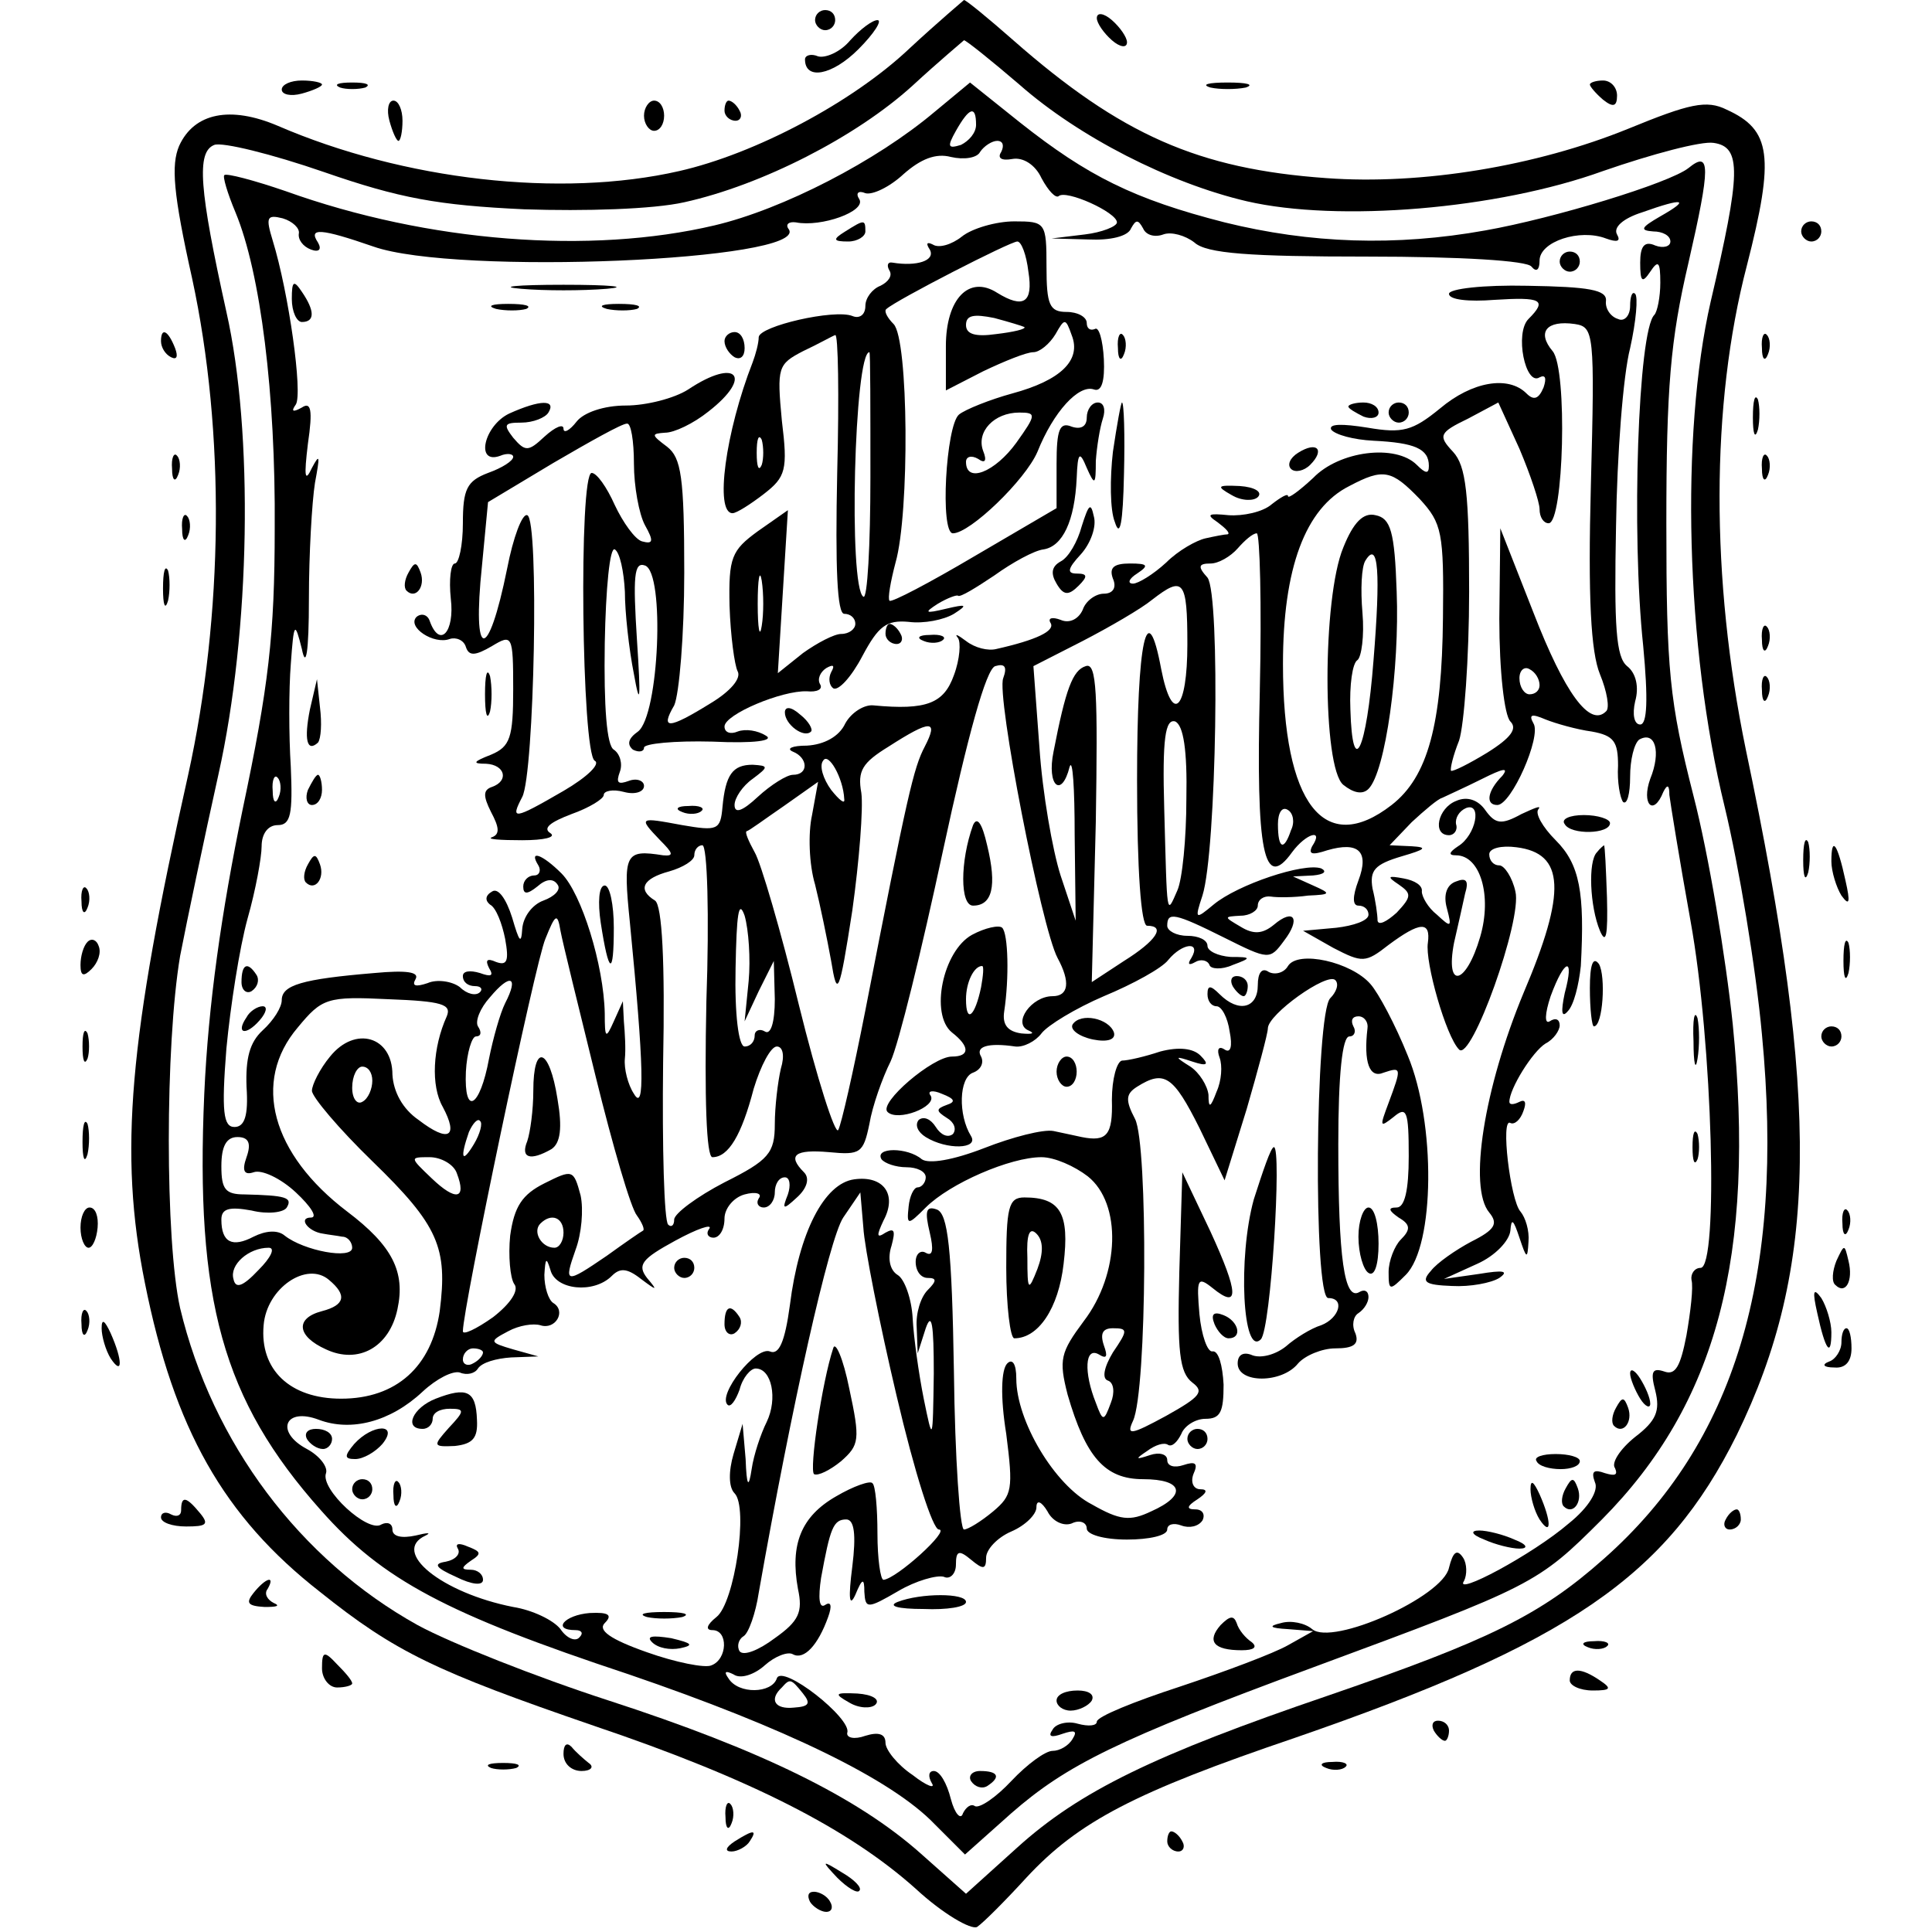 <?xml version="1.0" standalone="no"?>
<!DOCTYPE svg PUBLIC "-//W3C//DTD SVG 20010904//EN"
 "http://www.w3.org/TR/2001/REC-SVG-20010904/DTD/svg10.dtd">
<svg version="1.0" xmlns="http://www.w3.org/2000/svg"
 width="192pt" height="192pt" viewBox="0 0 192 192"
 preserveAspectRatio="xMidYMid meet">
<g transform="translate(0,192) scale(0.1,-0.1)"
fill="#000000" stroke="none">
<path d="M904 1872 c-57 -54 -154 -105 -229 -122 -118 -27 -274 -9 -399 45
-47 20 -83 13 -98 -20 -8 -19 -6 -47 13 -132 33 -153 31 -334 -4 -493 -59
-263 -69 -376 -43 -505 29 -145 78 -232 174 -307 75 -60 115 -79 272 -133 157
-53 254 -103 320 -162 27 -25 55 -41 61 -38 6 4 28 26 49 49 52 56 108 85 267
139 272 94 369 160 439 301 81 166 83 330 9 681 -35 170 -35 343 1 481 28 109
24 135 -20 155 -20 10 -37 6 -98 -19 -91 -37 -205 -56 -300 -49 -127 9 -204
43 -311 137 -25 22 -47 40 -49 40 -1 -1 -26 -22 -54 -48z m109 -36 c59 -52
149 -98 226 -116 91 -21 249 -8 354 30 49 17 98 30 110 28 28 -4 27 -30 -3
-158 -30 -131 -25 -343 14 -502 14 -58 31 -160 37 -226 23 -241 -27 -406 -157
-521 -63 -56 -114 -81 -274 -136 -173 -59 -247 -95 -309 -151 l-51 -46 -45 40
c-63 56 -159 103 -310 152 -71 23 -157 57 -190 75 -117 65 -204 181 -236 315
-15 67 -15 261 0 350 7 36 24 117 38 180 32 143 35 341 8 460 -27 122 -30 159
-12 166 8 3 57 -9 109 -27 75 -26 113 -33 199 -37 60 -2 128 0 159 7 77 17
171 65 227 116 26 24 50 44 51 45 2 0 27 -20 55 -44z"/>
<path d="M929 1809 c-58 -49 -151 -97 -219 -113 -123 -29 -284 -17 -426 34
-32 11 -59 18 -61 16 -2 -1 3 -18 11 -37 25 -60 40 -181 39 -314 0 -106 -6
-157 -32 -280 -21 -102 -34 -193 -38 -282 -9 -205 18 -304 116 -414 61 -69
125 -103 306 -163 155 -53 261 -104 304 -149 l30 -30 46 41 c55 48 105 73 300
145 219 81 223 83 287 147 114 115 153 261 130 492 -7 67 -24 169 -39 227 -24
94 -27 125 -27 271 0 135 4 182 22 259 22 96 22 112 0 94 -19 -15 -134 -50
-202 -62 -89 -16 -174 -13 -259 8 -90 23 -136 46 -203 99 l-50 40 -35 -29z
m41 -13 c0 -8 -7 -16 -15 -20 -13 -4 -14 -2 -5 14 13 23 20 26 20 6z m25 -27
c-4 -6 0 -9 11 -7 11 2 23 -6 29 -19 7 -13 14 -20 17 -18 7 7 58 -16 58 -26 0
-4 -15 -10 -32 -12 l-33 -4 37 -1 c21 -1 39 3 42 11 5 9 7 9 12 0 3 -7 12 -9
20 -6 8 3 22 -1 31 -8 12 -11 55 -14 172 -14 92 0 159 -4 163 -10 5 -6 8 -3 8
6 0 19 40 32 66 22 11 -4 15 -3 11 4 -4 7 6 16 25 22 42 15 48 13 18 -4 -19
-11 -21 -14 -7 -15 9 0 17 -4 17 -10 0 -5 -7 -7 -15 -4 -11 5 -15 -1 -15 -17
0 -19 2 -21 10 -9 8 12 10 10 10 -11 0 -14 -3 -29 -6 -32 -16 -16 -23 -216
-11 -329 5 -53 4 -78 -3 -78 -6 0 -8 10 -5 23 4 14 1 28 -8 35 -11 9 -13 39
-11 139 1 71 7 150 14 177 6 27 8 51 5 54 -3 3 -5 -3 -5 -12 0 -10 -6 -16 -12
-13 -7 2 -13 10 -12 18 1 11 -17 14 -78 15 -44 1 -78 -3 -78 -8 0 -6 20 -8 45
-6 47 3 53 0 34 -19 -14 -14 -3 -67 11 -58 6 3 7 -1 4 -10 -5 -12 -10 -13 -17
-6 -18 18 -54 12 -86 -15 -27 -22 -37 -25 -72 -19 -25 4 -39 4 -36 -2 4 -5 22
-10 42 -11 41 -2 55 -8 55 -25 0 -8 -3 -8 -12 1 -21 21 -77 14 -103 -13 -14
-13 -25 -21 -25 -18 0 3 -7 -1 -16 -8 -9 -8 -29 -12 -43 -11 -20 2 -23 1 -11
-7 8 -6 13 -11 10 -12 -3 0 -13 -2 -22 -4 -9 -2 -27 -12 -39 -24 -13 -12 -28
-21 -33 -21 -6 0 -4 5 4 10 12 8 11 10 -7 10 -16 0 -21 -4 -17 -15 4 -9 0 -15
-9 -15 -8 0 -18 -7 -21 -16 -4 -9 -13 -14 -22 -10 -8 3 -13 2 -10 -3 5 -8 -14
-17 -54 -26 -8 -2 -21 1 -30 8 -8 6 -12 8 -8 3 3 -4 2 -21 -4 -37 -10 -28 -27
-35 -80 -30 -9 1 -22 -7 -28 -18 -6 -13 -21 -21 -38 -22 -15 0 -21 -3 -14 -6
15 -6 16 -23 0 -23 -6 0 -22 -10 -35 -22 -15 -14 -23 -17 -23 -8 0 7 8 19 18
26 16 12 16 13 0 14 -20 0 -27 -10 -30 -42 -2 -23 -5 -24 -40 -18 -43 8 -44 8
-22 -15 13 -13 14 -16 3 -15 -38 6 -40 2 -33 -67 14 -143 15 -189 4 -170 -6 9
-10 25 -9 35 1 9 0 26 -1 37 l-1 20 -9 -20 c-8 -18 -9 -17 -9 8 -1 48 -23 119
-43 139 -19 19 -33 24 -23 8 3 -5 1 -10 -4 -10 -6 0 -11 -5 -11 -11 0 -8 4 -8
14 0 9 8 16 8 20 2 4 -5 -3 -12 -14 -16 -11 -4 -20 -16 -21 -28 -1 -16 -3 -13
-10 11 -6 19 -14 30 -20 26 -7 -4 -7 -9 -2 -13 6 -3 12 -19 15 -34 4 -22 2
-27 -9 -23 -9 4 -11 2 -7 -6 5 -8 2 -9 -9 -5 -10 3 -17 2 -17 -3 0 -6 5 -10
12 -10 6 0 8 -3 5 -6 -4 -4 -13 -2 -20 5 -8 6 -23 8 -32 4 -12 -4 -16 -3 -12
4 4 7 -9 9 -41 6 -72 -6 -92 -12 -92 -27 0 -7 -8 -20 -19 -30 -13 -12 -17 -28
-16 -56 2 -29 -2 -40 -12 -40 -11 0 -13 15 -8 78 4 42 13 100 21 129 8 28 14
61 14 72 0 12 6 21 16 21 13 0 15 11 13 58 -2 31 -2 77 0 102 3 42 4 43 11 15
4 -20 7 -4 7 50 0 44 3 96 6 115 5 27 5 30 -3 15 -7 -15 -8 -9 -4 24 5 34 3
42 -6 36 -9 -5 -11 -4 -6 3 7 11 -7 111 -23 163 -7 23 -6 26 10 22 10 -3 17
-10 16 -15 -1 -6 4 -13 12 -16 8 -3 11 0 7 7 -10 15 3 14 55 -4 82 -29 432
-14 413 17 -4 5 0 8 7 7 25 -5 70 11 63 23 -4 6 -1 9 6 6 7 -2 24 6 38 19 17
15 32 21 47 17 13 -3 26 -1 29 5 4 6 12 11 17 11 6 0 7 -5 4 -11z m586 -331
c-3 -112 0 -166 9 -188 7 -17 10 -34 6 -37 -16 -16 -41 18 -72 98 l-33 84 -1
-90 c0 -52 5 -96 11 -102 7 -7 1 -16 -23 -31 -18 -11 -34 -19 -36 -18 -1 2 2
15 8 30 5 15 10 82 10 148 0 97 -3 125 -16 139 -15 16 -14 19 15 33 l30 16 21
-46 c11 -26 20 -53 20 -60 0 -8 4 -14 9 -14 15 0 19 153 4 171 -16 19 -6 31
22 27 19 -3 20 -8 16 -160z m-170 -14 c22 -24 24 -33 23 -118 -1 -106 -15
-158 -51 -186 -67 -52 -108 1 -108 140 0 95 22 155 66 177 34 18 42 16 70 -13z
m-159 -190 c-4 -162 4 -200 32 -161 14 19 32 24 20 6 -4 -8 0 -9 15 -4 31 9
42 -1 31 -30 -6 -16 -6 -25 0 -25 6 0 10 -4 10 -9 0 -6 -15 -11 -32 -13 l-33
-3 30 -17 c29 -15 32 -15 55 3 31 23 42 24 39 2 -3 -19 18 -93 31 -106 12 -13
63 129 56 157 -3 14 -11 26 -16 26 -6 0 -10 5 -10 11 0 6 12 9 27 7 48 -6 50
-44 7 -145 -39 -94 -55 -193 -34 -218 9 -11 6 -17 -18 -29 -15 -8 -34 -21 -40
-29 -10 -11 -6 -14 21 -15 18 -1 39 3 47 8 10 7 4 8 -20 4 l-35 -5 33 15 c18
8 32 23 33 33 1 13 3 11 9 -7 7 -21 8 -22 9 -4 1 11 -3 24 -8 30 -10 11 -20
94 -10 88 4 -2 10 3 13 12 3 8 2 12 -4 9 -6 -3 -10 -3 -10 0 0 13 23 50 36 58
8 4 14 13 14 18 0 6 -4 8 -10 4 -5 -3 -5 7 1 25 14 38 24 40 14 3 -4 -19 -3
-25 3 -18 6 6 11 26 13 45 4 73 -1 101 -25 125 -13 13 -21 27 -17 31 3 4 -4 1
-17 -5 -20 -11 -26 -10 -36 4 -7 10 -18 14 -29 9 -18 -7 -24 -34 -7 -34 5 0 9
5 7 11 -1 6 3 13 10 16 16 6 10 -27 -8 -38 -9 -6 -10 -9 -2 -9 24 0 36 -40 24
-81 -14 -48 -35 -53 -26 -6 4 17 9 40 11 49 4 13 1 16 -9 12 -9 -3 -13 -13 -9
-27 5 -19 4 -19 -10 -6 -9 7 -15 18 -15 23 1 6 -7 11 -18 13 -16 3 -17 2 -5
-6 13 -9 13 -12 -2 -28 -10 -9 -18 -13 -19 -8 0 6 -2 20 -5 32 -3 18 2 24 29
32 24 7 26 9 10 10 l-22 1 22 23 c13 12 26 23 30 24 4 2 22 10 40 19 20 10 27
12 20 3 -15 -15 -17 -29 -5 -29 14 0 44 68 36 81 -5 9 -2 10 12 4 10 -4 31
-10 46 -12 22 -4 26 -10 26 -34 -1 -16 2 -32 5 -36 4 -3 7 8 7 25 0 17 4 33 9
37 16 9 22 -12 11 -39 -9 -25 3 -38 13 -13 4 8 6 7 6 -3 1 -8 10 -64 21 -125
22 -121 28 -345 10 -345 -6 0 -10 -6 -9 -12 2 -7 -1 -32 -5 -55 -6 -31 -11
-40 -22 -36 -12 4 -14 0 -9 -19 5 -20 1 -30 -20 -46 -15 -12 -24 -26 -20 -31
3 -7 0 -8 -10 -5 -11 4 -14 2 -10 -9 4 -8 -6 -25 -26 -41 -36 -31 -115 -73
-104 -57 3 6 3 17 -1 23 -6 9 -10 6 -14 -10 -6 -29 -116 -78 -136 -61 -7 6
-21 9 -31 6 -13 -3 -11 -5 7 -6 l25 -2 -25 -14 c-14 -8 -62 -26 -107 -41 -46
-15 -83 -30 -83 -35 0 -4 -8 -5 -19 -2 -10 3 -22 0 -25 -6 -5 -7 -1 -8 10 -4
12 4 15 3 10 -5 -4 -7 -13 -12 -20 -12 -7 0 -25 -13 -41 -30 -15 -16 -31 -27
-36 -25 -4 3 -9 -1 -12 -7 -2 -7 -8 -1 -12 14 -4 16 -11 28 -17 28 -5 0 -6 -5
-2 -12 4 -6 -5 -3 -19 8 -15 10 -27 25 -27 32 0 9 -7 11 -20 7 -11 -4 -19 -2
-18 3 5 14 -65 69 -70 54 -5 -15 -38 -16 -48 0 -5 7 -3 8 5 4 7 -5 21 0 31 9
10 9 23 14 28 11 11 -6 25 9 35 37 4 11 3 16 -3 12 -6 -4 -7 7 -4 27 9 49 12
58 25 58 8 0 10 -15 6 -47 -4 -31 -3 -41 3 -28 7 17 9 17 9 3 1 -17 3 -17 34
1 17 10 38 16 45 14 6 -3 12 3 12 12 0 14 3 15 15 5 12 -10 15 -10 15 2 0 8
11 20 25 26 14 6 25 17 25 24 0 8 5 6 11 -4 5 -10 16 -15 24 -12 8 4 15 1 15
-5 0 -6 17 -11 40 -11 22 0 40 4 40 10 0 5 6 7 14 4 8 -3 17 -1 21 5 3 6 0 11
-7 11 -9 0 -9 3 2 10 9 6 11 10 3 10 -7 0 -10 7 -7 15 5 11 2 13 -10 9 -9 -3
-16 -1 -16 5 0 6 -8 8 -17 5 -15 -5 -15 -4 -3 4 8 6 17 9 21 6 4 -2 9 3 13 11
3 8 14 15 24 15 15 0 18 7 18 34 -1 19 -5 34 -11 33 -5 -1 -11 16 -13 37 -3
35 -2 38 13 26 27 -22 26 -5 -2 56 l-28 59 -3 -99 c-2 -79 0 -100 13 -110 12
-9 8 -14 -26 -33 -35 -19 -40 -20 -33 -5 14 30 15 275 2 300 -10 19 -9 25 2
32 27 17 36 11 62 -41 l25 -52 22 71 c11 38 21 75 21 80 0 14 59 56 67 48 4
-4 1 -12 -5 -18 -15 -15 -17 -298 -2 -298 17 0 11 -20 -7 -27 -10 -3 -26 -13
-35 -21 -10 -8 -24 -12 -33 -9 -9 4 -15 1 -15 -8 0 -20 44 -20 60 0 7 8 24 15
37 15 18 0 24 4 20 15 -4 8 -2 17 3 20 6 4 10 11 10 16 0 6 -4 8 -9 5 -15 -9
-21 33 -21 147 0 69 4 107 11 107 5 0 7 5 4 10 -3 6 -1 10 5 10 6 0 10 -6 9
-12 -4 -34 2 -50 16 -44 18 6 18 5 5 -30 -9 -24 -9 -25 5 -14 13 11 15 6 15
-39 0 -34 -4 -51 -12 -51 -9 0 -8 -3 2 -10 12 -7 12 -12 2 -22 -6 -6 -12 -21
-12 -32 0 -19 1 -19 17 -3 29 29 30 151 2 218 -12 30 -29 62 -37 71 -19 22
-72 34 -82 18 -4 -7 -13 -9 -19 -6 -7 5 -11 -1 -11 -13 0 -23 -19 -28 -38 -9
-9 9 -12 9 -12 0 0 -7 4 -12 9 -12 5 0 11 -11 13 -25 3 -15 1 -22 -5 -18 -6 4
-8 0 -5 -8 3 -8 2 -23 -3 -34 -6 -16 -8 -17 -8 -3 -1 9 -9 22 -18 28 -16 10
-16 11 2 5 15 -5 17 -3 8 6 -7 7 -21 9 -40 4 -15 -5 -32 -9 -38 -9 -5 -1 -10
-18 -10 -39 1 -35 -5 -42 -30 -37 -5 1 -18 4 -28 6 -10 2 -41 -6 -69 -17 -31
-12 -55 -16 -62 -11 -14 12 -47 12 -40 0 3 -4 14 -8 25 -8 10 0 19 -4 19 -10
0 -5 -4 -10 -8 -10 -4 0 -8 -9 -9 -19 -2 -19 -1 -19 17 -1 24 24 84 50 115 50
13 0 33 -9 46 -19 34 -27 32 -97 -4 -144 -23 -31 -25 -38 -16 -73 18 -62 37
-84 75 -84 40 0 44 -16 8 -32 -21 -10 -31 -9 -59 7 -37 19 -75 83 -75 125 0
15 -4 20 -9 15 -6 -6 -7 -33 -1 -70 7 -55 6 -61 -13 -77 -12 -10 -25 -18 -29
-18 -4 0 -9 71 -10 157 -2 123 -6 157 -17 161 -11 4 -12 -2 -7 -23 4 -17 3
-24 -4 -20 -5 3 -10 -1 -10 -9 0 -9 5 -16 12 -16 9 0 9 -3 0 -12 -7 -7 -12
-23 -11 -37 l1 -26 8 25 c6 17 8 4 8 -45 -1 -69 -1 -69 -10 -25 -5 25 -10 61
-11 80 -1 19 -8 39 -15 43 -8 5 -10 17 -6 29 4 15 3 18 -6 13 -9 -6 -9 -3 -2
12 14 26 0 45 -29 41 -30 -4 -55 -53 -64 -125 -5 -37 -11 -50 -20 -46 -14 5
-52 -43 -42 -53 3 -3 8 4 12 15 3 12 11 21 16 21 16 0 22 -30 11 -53 -6 -12
-13 -33 -15 -47 -3 -20 -5 -17 -6 10 l-3 35 -9 -30 c-5 -17 -5 -33 1 -39 14
-14 0 -109 -18 -123 -10 -8 -11 -13 -4 -13 16 0 15 -29 -1 -35 -6 -3 -36 3
-64 13 -37 13 -49 22 -42 29 8 8 4 11 -15 10 -25 -2 -38 -17 -14 -17 6 0 8 -3
4 -7 -4 -5 -13 -1 -19 8 -7 9 -28 19 -47 22 -71 14 -122 55 -87 71 6 3 2 3
-10 0 -14 -3 -23 -1 -23 6 0 6 -5 8 -11 5 -13 -9 -61 35 -55 51 2 6 -6 17 -19
24 -32 17 -22 42 12 29 32 -12 71 -2 103 28 14 13 30 21 37 19 7 -3 15 -1 18
4 4 6 18 10 33 11 l27 1 -25 7 c-24 7 -24 8 -5 18 11 6 25 8 32 6 15 -5 26 14
13 22 -5 3 -9 16 -9 28 1 17 2 18 6 5 5 -20 43 -24 61 -6 8 8 15 8 29 -3 16
-12 17 -12 6 1 -10 13 -5 19 28 37 22 12 37 17 34 12 -4 -5 -1 -9 4 -9 6 0 11
8 11 19 0 10 9 21 20 24 11 3 18 1 14 -4 -3 -5 0 -9 5 -9 6 0 11 7 11 15 0 8
4 15 10 15 5 0 6 -8 3 -17 -6 -15 -5 -16 9 -3 10 9 13 19 7 25 -17 17 -9 23
25 20 31 -3 34 -1 40 28 3 18 13 46 21 62 8 17 31 111 52 209 25 116 43 181
52 184 10 3 12 -1 8 -12 -7 -17 38 -248 54 -278 13 -24 11 -38 -5 -38 -21 0
-40 -27 -24 -34 7 -3 4 -4 -7 -3 -14 2 -19 9 -17 22 5 33 4 77 -2 83 -3 3 -17
0 -30 -7 -29 -16 -42 -79 -20 -97 18 -14 18 -24 0 -24 -19 0 -73 -46 -64 -55
10 -10 49 5 43 16 -4 5 2 6 11 2 13 -5 14 -8 5 -11 -11 -4 -11 -6 0 -13 7 -4
10 -11 6 -16 -5 -4 -12 -1 -17 7 -5 8 -12 11 -17 7 -4 -5 -1 -12 7 -17 21 -13
53 -12 45 1 -13 21 -12 58 2 63 8 3 11 10 8 16 -6 10 7 14 34 10 8 -1 20 5 26
13 6 8 34 25 62 37 29 12 58 28 64 36 14 17 33 19 23 2 -4 -6 -3 -8 4 -4 5 3
12 2 14 -3 1 -4 12 -5 23 0 19 7 19 8 -2 8 -13 1 -23 6 -23 11 0 6 -9 10 -20
10 -11 0 -20 5 -20 10 0 14 7 13 57 -12 44 -22 45 -22 59 -3 17 22 10 33 -10
16 -11 -9 -20 -10 -33 -2 -17 10 -17 10 0 11 9 0 17 5 17 10 0 6 6 10 13 9 6
-1 23 -1 37 1 23 1 23 2 5 10 l-20 9 20 1 c11 1 14 4 8 7 -17 6 -83 -16 -107
-36 -18 -15 -19 -15 -11 9 14 44 18 299 5 316 -10 11 -9 14 3 14 8 0 20 7 27
15 7 8 15 15 19 15 3 0 5 -70 3 -156z m-72 46 c0 -66 -15 -81 -26 -25 -14 75
-24 29 -24 -110 0 -90 4 -145 10 -145 19 0 9 -15 -23 -35 l-32 -21 4 159 c2
128 1 159 -10 155 -13 -4 -20 -23 -32 -85 -7 -34 8 -47 16 -15 3 9 5 -21 5
-68 l1 -85 -15 45 c-8 25 -18 82 -21 127 l-6 81 49 25 c27 14 58 32 69 41 31
24 35 20 35 -44z m350 -41 c0 -5 -4 -9 -10 -9 -5 0 -10 7 -10 16 0 8 5 12 10
9 6 -3 10 -10 10 -16z m-351 -113 c0 -39 -4 -80 -9 -91 -11 -25 -10 -28 -13
81 -2 70 1 90 11 87 8 -4 12 -28 11 -77z m-260 52 c-11 -21 -17 -46 -59 -262
-12 -61 -24 -114 -27 -119 -3 -5 -21 51 -39 124 -18 74 -38 142 -44 152 -6 11
-10 20 -8 21 2 0 18 12 37 25 l34 24 -6 -33 c-4 -18 -3 -49 3 -69 5 -20 12
-54 16 -76 6 -37 8 -34 21 50 7 50 11 102 9 117 -4 22 1 30 27 46 42 27 50 27
36 0z m-80 -52 c1 -6 -5 -1 -13 9 -8 11 -12 24 -8 29 5 9 20 -17 21 -38z
m-562 2 c-3 -8 -6 -5 -6 6 -1 11 2 17 5 13 3 -3 4 -12 1 -19z m1006 -33 c-7
-21 -13 -19 -13 6 0 11 4 18 10 14 5 -3 7 -12 3 -20z m-581 -170 c-2 -97 0
-155 6 -155 16 0 29 22 41 68 7 23 17 42 23 42 6 0 8 -9 4 -22 -3 -13 -6 -38
-6 -55 0 -29 -6 -36 -50 -58 -27 -14 -50 -31 -50 -37 0 -6 -3 -8 -6 -5 -4 4
-6 76 -5 161 2 100 -1 156 -8 161 -18 11 -12 22 14 29 14 4 25 11 25 16 0 6 4
10 8 10 5 0 7 -70 4 -155z m42 20 l-4 -40 14 30 15 30 1 -38 c0 -23 -4 -36
-10 -32 -5 3 -10 1 -10 -4 0 -6 -4 -11 -10 -11 -6 0 -10 32 -9 78 1 53 3 69 9
52 4 -14 6 -43 4 -65z m-152 -95 c17 -69 35 -131 41 -138 5 -7 8 -14 6 -15 -2
-1 -18 -12 -36 -25 -41 -28 -43 -28 -31 6 6 16 8 40 5 54 -7 26 -8 26 -36 12
-22 -11 -30 -23 -34 -52 -2 -20 0 -42 4 -48 5 -6 -3 -19 -21 -33 -17 -12 -30
-18 -30 -14 0 23 72 367 82 390 10 25 12 26 15 8 2 -11 18 -76 35 -145z m383
89 c-6 -29 -15 -37 -15 -12 0 17 8 33 16 33 2 0 1 -10 -1 -21z m-473 -16 c-5
-10 -12 -35 -16 -55 -9 -49 -25 -58 -23 -13 1 19 6 35 10 35 5 0 6 4 2 10 -3
5 2 18 12 29 20 24 29 21 15 -6z m-58 -13 c-14 -31 -16 -69 -4 -90 16 -30 6
-36 -24 -13 -16 11 -25 28 -26 45 0 38 -37 49 -62 18 -10 -12 -18 -28 -18 -34
0 -6 27 -38 60 -70 66 -64 75 -86 67 -149 -8 -55 -43 -87 -98 -87 -51 0 -81
29 -77 73 3 37 43 64 65 45 18 -15 16 -25 -7 -31 -27 -7 -25 -25 4 -38 32 -15
63 2 71 40 8 37 -5 63 -50 97 -75 57 -95 129 -49 183 24 29 29 31 90 28 53 -2
63 -5 58 -17z m-74 -64 c0 -8 -4 -18 -10 -21 -5 -3 -10 3 -10 14 0 12 5 21 10
21 6 0 10 -6 10 -14z m101 -63 c-12 -20 -14 -14 -5 12 4 9 9 14 11 11 3 -2 0
-13 -6 -23z m-226 -13 c-5 -14 -2 -18 7 -15 8 3 27 -6 42 -20 15 -14 22 -25
15 -25 -13 0 -3 -14 12 -16 5 -1 14 -2 19 -3 6 0 10 -6 10 -11 0 -12 -48 -3
-67 12 -7 6 -19 5 -31 -1 -21 -11 -32 -6 -32 17 0 11 8 13 30 9 16 -4 32 -2
35 3 6 10 -1 12 -42 13 -19 0 -23 5 -23 28 0 20 5 29 16 29 11 0 14 -6 9 -20z
m209 -16 c10 -26 -1 -28 -25 -5 -22 21 -22 21 -2 21 11 0 24 -7 27 -16z m437
-221 c18 -77 36 -133 42 -133 12 0 -42 -49 -55 -50 -3 0 -6 21 -6 46 0 25 -2
48 -5 50 -2 3 -19 -3 -36 -13 -35 -20 -46 -48 -38 -92 5 -23 1 -32 -23 -49
-16 -12 -31 -18 -35 -13 -3 5 -1 12 4 15 5 3 12 23 15 43 33 187 70 352 84
373 l17 25 3 -35 c1 -19 16 -95 33 -167z m-331 162 c0 -8 -4 -15 -9 -15 -13 0
-22 16 -14 24 11 11 23 6 23 -9z m-303 -37 c-16 -17 -23 -19 -25 -9 -4 14 15
31 35 31 7 0 2 -10 -10 -22z m849 -82 c-9 -15 -11 -26 -5 -28 6 -2 7 -12 3
-22 -7 -19 -8 -19 -15 0 -12 30 -11 56 3 48 8 -5 9 -2 5 9 -4 12 -1 17 9 17
15 0 15 -2 0 -24z m-626 0 c0 -3 -4 -8 -10 -11 -5 -3 -10 -1 -10 4 0 6 5 11
10 11 6 0 10 -2 10 -4z m318 -339 c8 -10 6 -13 -9 -14 -19 -2 -25 8 -12 20 8
9 9 9 21 -6z"/>
<path d="M840 1690 c-13 -8 -12 -10 3 -10 9 0 17 5 17 10 0 12 -1 12 -20 0z"/>
<path d="M956 1685 c-10 -8 -23 -12 -29 -8 -6 3 -7 1 -3 -5 6 -11 -13 -17 -37
-13 -5 1 -6 -3 -3 -8 3 -5 -1 -11 -9 -15 -8 -3 -15 -12 -15 -20 0 -9 -6 -13
-13 -10 -18 7 -92 -10 -93 -21 0 -6 -3 -17 -6 -25 -27 -69 -38 -150 -20 -150
4 0 18 9 31 19 22 17 24 24 18 73 -5 53 -4 56 21 69 15 7 29 15 32 16 3 2 4
-60 2 -137 -2 -95 0 -140 7 -140 6 0 11 -4 11 -10 0 -5 -6 -10 -14 -10 -7 0
-24 -9 -38 -19 l-25 -20 5 81 5 81 -30 -21 c-26 -19 -29 -26 -28 -74 1 -30 5
-59 8 -65 4 -7 -7 -20 -27 -32 -42 -26 -50 -26 -36 -2 5 11 10 70 10 132 0 95
-3 114 -17 125 -16 12 -16 13 -2 14 9 0 28 9 43 21 45 35 28 54 -20 22 -14 -9
-42 -16 -62 -16 -22 0 -42 -7 -49 -16 -7 -9 -13 -12 -13 -7 0 5 -8 2 -19 -8
-16 -15 -19 -15 -31 -1 -10 13 -9 15 8 15 12 0 24 5 27 10 8 13 -8 13 -39 -1
-25 -12 -34 -51 -9 -42 7 3 13 2 13 -1 0 -4 -11 -11 -25 -16 -21 -8 -25 -16
-25 -50 0 -22 -4 -40 -8 -40 -4 0 -6 -16 -4 -35 4 -33 -11 -50 -21 -22 -2 6
-8 8 -13 4 -10 -10 17 -28 33 -22 6 2 14 -1 16 -8 3 -9 9 -9 26 1 20 12 21 11
21 -43 0 -48 -3 -57 -22 -65 -18 -7 -19 -9 -5 -9 19 -1 23 -17 6 -23 -9 -3 -9
-9 -1 -25 8 -15 9 -22 1 -25 -6 -2 8 -3 30 -3 22 0 34 3 28 7 -8 5 0 11 21 19
17 6 32 15 32 19 0 4 9 6 20 3 11 -3 20 0 20 6 0 5 -7 8 -15 5 -11 -4 -13 -2
-9 9 3 8 0 18 -6 22 -7 4 -10 42 -9 106 1 54 5 96 10 93 5 -3 9 -22 10 -42 0
-20 4 -57 9 -82 6 -34 7 -26 3 34 -4 63 -3 78 8 74 20 -7 14 -149 -7 -165 -10
-7 -11 -13 -5 -18 6 -3 11 -2 11 2 0 4 30 7 68 6 42 -2 62 1 53 6 -8 5 -20 7
-28 4 -7 -3 -13 -1 -13 5 0 12 57 36 82 35 10 -1 16 2 13 7 -3 5 0 12 6 16 7
4 9 3 5 -4 -3 -6 -2 -13 2 -16 5 -3 18 11 29 32 16 30 24 36 46 34 15 -2 35 2
45 8 14 9 13 10 -8 5 -21 -5 -22 -4 -8 5 10 6 19 9 20 8 2 -2 18 8 36 20 18
13 40 25 49 26 19 3 31 28 33 71 1 26 3 27 10 10 8 -18 9 -17 9 7 1 14 4 33 7
42 3 9 1 16 -5 16 -6 0 -11 -7 -11 -15 0 -9 -6 -12 -15 -9 -12 5 -15 -3 -15
-37 l0 -44 -82 -48 c-44 -26 -82 -46 -84 -44 -2 2 1 19 6 38 14 49 13 222 -2
237 -6 6 -10 13 -7 15 10 9 123 67 130 67 4 0 9 -13 11 -30 5 -31 -5 -37 -31
-21 -28 18 -51 -6 -51 -53 l0 -44 37 19 c21 10 43 19 50 19 6 0 16 8 22 18 9
16 10 16 16 -1 10 -25 -11 -45 -59 -58 -22 -6 -47 -16 -53 -21 -13 -11 -19
-118 -6 -118 17 0 72 53 84 81 16 40 41 67 56 62 8 -3 11 9 10 30 -1 19 -5 33
-9 30 -5 -2 -8 1 -8 6 0 6 -9 11 -20 11 -17 0 -20 7 -20 45 0 44 -1 45 -32 45
-18 0 -42 -7 -52 -15z m62 -90 c2 -2 -11 -5 -28 -7 -21 -3 -30 0 -30 9 0 10 8
11 28 7 15 -4 28 -8 30 -9z m-153 -149 c0 -68 -3 -122 -7 -119 -15 9 -9 243 6
243 1 0 1 -56 1 -124z m145 34 c-21 -29 -50 -41 -50 -19 0 5 5 7 12 3 7 -5 9
-2 5 8 -7 19 11 38 36 38 17 0 17 -2 -3 -30z m-380 -21 c0 -22 5 -50 11 -61 9
-16 8 -19 -3 -16 -7 2 -19 19 -27 36 -8 18 -18 32 -23 32 -13 0 -10 -278 3
-286 6 -3 -7 -16 -31 -30 -50 -29 -53 -29 -41 -6 12 23 17 276 5 280 -5 2 -14
-22 -20 -53 -19 -94 -35 -92 -25 3 l6 63 65 39 c36 21 68 39 73 39 4 1 7 -17
7 -40z m127 -1 c-3 -7 -5 -2 -5 12 0 14 2 19 5 13 2 -7 2 -19 0 -25z m0 -160
c-2 -13 -4 -3 -4 22 0 25 2 35 4 23 2 -13 2 -33 0 -45z"/>
<path d="M1550 1660 c0 -5 5 -10 10 -10 6 0 10 5 10 10 0 6 -4 10 -10 10 -5 0
-10 -4 -10 -10z"/>
<path d="M290 1623 c0 -13 5 -23 10 -23 13 0 13 11 0 30 -8 12 -10 11 -10 -7z"/>
<path d="M518 1633 c23 -2 61 -2 85 0 23 2 4 4 -43 4 -47 0 -66 -2 -42 -4z"/>
<path d="M493 1613 c9 -2 23 -2 30 0 6 3 -1 5 -18 5 -16 0 -22 -2 -12 -5z"/>
<path d="M603 1613 c9 -2 23 -2 30 0 6 3 -1 5 -18 5 -16 0 -22 -2 -12 -5z"/>
<path d="M720 1581 c0 -6 5 -13 10 -16 6 -3 10 1 10 9 0 9 -4 16 -10 16 -5 0
-10 -4 -10 -9z"/>
<path d="M1111 1574 c0 -11 3 -14 6 -6 3 7 2 16 -1 19 -3 4 -6 -2 -5 -13z"/>
<path d="M1106 1471 c-3 -26 -3 -58 2 -70 5 -16 8 -1 9 48 1 39 0 71 -2 71 -1
0 -5 -22 -9 -49z"/>
<path d="M1340 1516 c0 -2 7 -6 15 -10 8 -3 15 -1 15 4 0 6 -7 10 -15 10 -8 0
-15 -2 -15 -4z"/>
<path d="M1380 1510 c0 -5 5 -10 10 -10 6 0 10 5 10 10 0 6 -4 10 -10 10 -5 0
-10 -4 -10 -10z"/>
<path d="M1290 1470 c-8 -5 -11 -12 -7 -16 4 -4 13 -2 19 4 15 15 7 24 -12 12z"/>
<path d="M1224 1428 c10 -6 22 -6 26 -2 5 5 -3 10 -18 11 -22 1 -24 0 -8 -9z"/>
<path d="M1075 1397 c-4 -15 -13 -31 -21 -35 -9 -5 -10 -12 -4 -22 7 -12 12
-12 22 -2 9 9 9 12 -2 12 -10 0 -9 5 4 19 10 11 16 28 13 38 -3 14 -5 12 -12
-10z"/>
<path d="M406 1351 c-4 -7 -5 -15 -2 -18 9 -9 19 4 14 18 -4 11 -6 11 -12 0z"/>
<path d="M880 1290 c0 -5 5 -10 11 -10 5 0 7 5 4 10 -3 6 -8 10 -11 10 -2 0
-4 -4 -4 -10z"/>
<path d="M918 1283 c7 -3 16 -2 19 1 4 3 -2 6 -13 5 -11 0 -14 -3 -6 -6z"/>
<path d="M482 1230 c0 -19 2 -27 5 -17 2 9 2 25 0 35 -3 9 -5 1 -5 -18z"/>
<path d="M308 1215 c-6 -30 -3 -43 8 -33 3 4 4 19 2 35 l-3 28 -7 -30z"/>
<path d="M780 1212 c0 -12 19 -26 26 -19 2 2 -2 10 -11 17 -9 8 -15 8 -15 2z"/>
<path d="M306 1135 c-3 -8 -1 -15 4 -15 6 0 10 7 10 15 0 8 -2 15 -4 15 -2 0
-6 -7 -10 -15z"/>
<path d="M678 1113 c7 -3 16 -2 19 1 4 3 -2 6 -13 5 -11 0 -14 -3 -6 -6z"/>
<path d="M306 1061 c-4 -7 -5 -15 -2 -18 9 -9 19 4 14 18 -4 11 -6 11 -12 0z"/>
<path d="M597 1003 c8 -52 13 -54 13 -5 0 23 -4 42 -9 42 -6 0 -7 -17 -4 -37z"/>
<path d="M240 944 c0 -8 5 -12 10 -9 6 4 8 11 5 16 -9 14 -15 11 -15 -7z"/>
<path d="M245 909 c-11 -16 -1 -19 13 -3 7 8 8 14 3 14 -5 0 -13 -5 -16 -11z"/>
<path d="M1335 1376 c-21 -50 -21 -219 0 -236 10 -8 19 -10 25 -4 17 17 31
120 28 196 -2 60 -6 73 -21 76 -12 3 -22 -7 -32 -32z m30 -112 c-7 -91 -21
-119 -23 -49 -1 24 2 46 7 49 4 3 7 24 5 47 -2 23 -1 46 3 52 13 21 15 -13 8
-99z"/>
<path d="M967 1100 c-13 -36 -13 -80 0 -80 19 0 24 19 14 60 -5 22 -10 29 -14
20z"/>
<path d="M1555 1101 c6 -11 45 -10 45 1 0 4 -12 8 -26 8 -14 0 -23 -4 -19 -9z"/>
<path d="M1587 1073 c-9 -9 -7 -54 3 -78 6 -14 8 -5 7 33 -1 28 -2 52 -3 52 0
0 -4 -3 -7 -7z"/>
<path d="M1580 938 c0 -21 2 -38 4 -38 9 0 12 50 5 62 -6 8 -9 -1 -9 -24z"/>
<path d="M1225 940 c3 -5 8 -10 11 -10 2 0 4 5 4 10 0 6 -5 10 -11 10 -5 0 -7
-4 -4 -10z"/>
<path d="M1683 885 c0 -22 2 -30 4 -17 2 12 2 30 0 40 -3 9 -5 -1 -4 -23z"/>
<path d="M1066 902 c-3 -5 6 -12 20 -15 15 -3 23 0 21 7 -5 14 -33 20 -41 8z"/>
<path d="M1050 855 c0 -8 5 -15 10 -15 6 0 10 7 10 15 0 8 -4 15 -10 15 -5 0
-10 -7 -10 -15z"/>
<path d="M1682 780 c0 -14 2 -19 5 -12 2 6 2 18 0 25 -3 6 -5 1 -5 -13z"/>
<path d="M1246 728 c-16 -58 -11 -157 7 -139 10 10 21 191 13 191 -3 0 -11
-24 -20 -52z"/>
<path d="M1000 660 c0 -38 4 -70 8 -70 24 0 44 30 49 74 6 50 -3 66 -39 66
-16 0 -18 -10 -18 -70z m31 -1 c-9 -23 -10 -22 -10 11 -1 23 2 31 9 24 7 -7 7
-19 1 -35z"/>
<path d="M1350 691 c0 -17 5 -33 10 -36 6 -4 10 8 10 29 0 20 -4 36 -10 36 -5
0 -10 -13 -10 -29z"/>
<path d="M670 660 c0 -5 5 -10 10 -10 6 0 10 5 10 10 0 6 -4 10 -10 10 -5 0
-10 -4 -10 -10z"/>
<path d="M720 604 c0 -8 5 -12 10 -9 6 4 8 11 5 16 -9 14 -15 11 -15 -7z"/>
<path d="M1207 604 c3 -7 9 -14 14 -14 14 0 10 17 -5 23 -10 4 -13 1 -9 -9z"/>
<path d="M1620 555 c0 -5 5 -17 10 -25 5 -8 10 -10 10 -5 0 6 -5 17 -10 25 -5
8 -10 11 -10 5z"/>
<path d="M433 530 c-23 -9 -32 -30 -13 -30 6 0 10 5 10 10 0 6 7 10 17 10 15
0 15 -2 -1 -19 -16 -18 -16 -19 6 -18 18 2 23 8 22 26 -1 29 -10 33 -41 21z"/>
<path d="M1606 521 c-4 -7 -5 -15 -2 -18 9 -9 19 4 14 18 -4 11 -6 11 -12 0z"/>
<path d="M305 490 c3 -5 10 -10 16 -10 5 0 9 5 9 10 0 6 -7 10 -16 10 -8 0
-12 -4 -9 -10z"/>
<path d="M352 485 c-10 -12 -10 -15 1 -15 8 0 20 7 27 15 17 21 -10 20 -28 0z"/>
<path d="M1180 490 c0 -5 5 -10 10 -10 6 0 10 5 10 10 0 6 -4 10 -10 10 -5 0
-10 -4 -10 -10z"/>
<path d="M1527 468 c2 -5 13 -8 24 -8 10 0 19 3 19 8 0 4 -11 7 -24 7 -13 0
-22 -3 -19 -7z"/>
<path d="M350 440 c0 -5 5 -10 10 -10 6 0 10 5 10 10 0 6 -4 10 -10 10 -5 0
-10 -4 -10 -10z"/>
<path d="M391 434 c0 -11 3 -14 6 -6 3 7 2 16 -1 19 -3 4 -6 -2 -5 -13z"/>
<path d="M1521 440 c0 -8 4 -22 9 -30 12 -18 12 -2 0 25 -6 13 -9 15 -9 5z"/>
<path d="M1556 441 c-4 -7 -5 -15 -2 -18 9 -9 19 4 14 18 -4 11 -6 11 -12 0z"/>
<path d="M1475 390 c11 -5 27 -9 35 -9 9 0 8 4 -5 9 -11 5 -27 9 -35 9 -9 0
-8 -4 5 -9z"/>
<path d="M455 381 c3 -5 -2 -11 -12 -13 -13 -2 -10 -6 10 -15 16 -8 27 -9 27
-3 0 6 -6 10 -12 10 -10 0 -10 2 0 9 11 7 10 9 -3 14 -9 4 -13 3 -10 -2z"/>
<path d="M892 328 c-10 -4 0 -7 26 -7 23 -1 42 2 42 7 0 9 -45 9 -68 0z"/>
<path d="M643 313 c9 -2 25 -2 35 0 9 3 1 5 -18 5 -19 0 -27 -2 -17 -5z"/>
<path d="M1213 305 c-14 -16 -7 -25 21 -25 12 0 16 3 10 8 -6 4 -13 12 -15 19
-3 8 -7 7 -16 -2z"/>
<path d="M648 288 c6 -6 18 -8 28 -6 14 3 12 5 -9 10 -19 3 -25 2 -19 -4z"/>
<path d="M844 228 c10 -6 22 -6 26 -2 5 5 -3 10 -18 11 -22 1 -24 0 -8 -9z"/>
<path d="M1050 230 c0 -5 6 -10 14 -10 8 0 18 5 21 10 3 6 -3 10 -14 10 -12 0
-21 -4 -21 -10z"/>
<path d="M965 150 c4 -6 11 -8 16 -5 14 9 11 15 -7 15 -8 0 -12 -5 -9 -10z"/>
<path d="M530 836 c0 -19 -3 -41 -6 -50 -7 -17 3 -20 24 -8 9 6 11 21 6 50 -8
51 -24 56 -24 8z"/>
<path d="M828 580 c-11 -33 -24 -121 -19 -125 4 -2 16 4 27 13 18 16 19 21 8
72 -6 30 -14 48 -16 40z"/>
<path d="M810 1900 c0 -5 5 -10 10 -10 6 0 10 5 10 10 0 6 -4 10 -10 10 -5 0
-10 -4 -10 -10z"/>
<path d="M1090 1902 c0 -5 7 -15 15 -22 8 -7 15 -8 15 -2 0 5 -7 15 -15 22 -8
7 -15 8 -15 2z"/>
<path d="M845 1880 c-10 -12 -25 -18 -32 -16 -7 3 -13 1 -13 -3 0 -21 27 -16
53 10 16 16 24 29 19 29 -5 0 -17 -9 -27 -20z"/>
<path d="M280 1831 c0 -5 9 -7 20 -4 11 3 20 7 20 9 0 2 -9 4 -20 4 -11 0 -20
-4 -20 -9z"/>
<path d="M338 1833 c6 -2 18 -2 25 0 6 3 1 5 -13 5 -14 0 -19 -2 -12 -5z"/>
<path d="M1203 1833 c9 -2 25 -2 35 0 9 3 1 5 -18 5 -19 0 -27 -2 -17 -5z"/>
<path d="M1580 1836 c0 -2 6 -9 13 -15 10 -8 14 -7 14 4 0 8 -6 15 -14 15 -7
0 -13 -2 -13 -4z"/>
<path d="M387 1800 c3 -11 7 -20 9 -20 2 0 4 9 4 20 0 11 -4 20 -9 20 -5 0 -7
-9 -4 -20z"/>
<path d="M640 1805 c0 -8 5 -15 10 -15 6 0 10 7 10 15 0 8 -4 15 -10 15 -5 0
-10 -7 -10 -15z"/>
<path d="M720 1810 c0 -5 5 -10 11 -10 5 0 7 5 4 10 -3 6 -8 10 -11 10 -2 0
-4 -4 -4 -10z"/>
<path d="M1790 1690 c0 -5 5 -10 10 -10 6 0 10 5 10 10 0 6 -4 10 -10 10 -5 0
-10 -4 -10 -10z"/>
<path d="M160 1581 c0 -6 4 -13 10 -16 6 -3 7 1 4 9 -7 18 -14 21 -14 7z"/>
<path d="M1751 1574 c0 -11 3 -14 6 -6 3 7 2 16 -1 19 -3 4 -6 -2 -5 -13z"/>
<path d="M1742 1505 c0 -16 2 -22 5 -12 2 9 2 23 0 30 -3 6 -5 -1 -5 -18z"/>
<path d="M171 1454 c0 -11 3 -14 6 -6 3 7 2 16 -1 19 -3 4 -6 -2 -5 -13z"/>
<path d="M1751 1454 c0 -11 3 -14 6 -6 3 7 2 16 -1 19 -3 4 -6 -2 -5 -13z"/>
<path d="M181 1394 c0 -11 3 -14 6 -6 3 7 2 16 -1 19 -3 4 -6 -2 -5 -13z"/>
<path d="M162 1335 c0 -16 2 -22 5 -12 2 9 2 23 0 30 -3 6 -5 -1 -5 -18z"/>
<path d="M1751 1284 c0 -11 3 -14 6 -6 3 7 2 16 -1 19 -3 4 -6 -2 -5 -13z"/>
<path d="M1751 1234 c0 -11 3 -14 6 -6 3 7 2 16 -1 19 -3 4 -6 -2 -5 -13z"/>
<path d="M1792 1065 c0 -16 2 -22 5 -12 2 9 2 23 0 30 -3 6 -5 -1 -5 -18z"/>
<path d="M1820 1064 c0 -10 5 -26 10 -34 8 -11 9 -7 4 15 -8 37 -14 45 -14 19z"/>
<path d="M81 1024 c0 -11 3 -14 6 -6 3 7 2 16 -1 19 -3 4 -6 -2 -5 -13z"/>
<path d="M87 984 c-4 -4 -7 -14 -7 -23 0 -11 3 -12 11 -4 6 6 10 16 7 23 -2 6
-7 8 -11 4z"/>
<path d="M1832 965 c0 -16 2 -22 5 -12 2 9 2 23 0 30 -3 6 -5 -1 -5 -18z"/>
<path d="M82 880 c0 -14 2 -19 5 -12 2 6 2 18 0 25 -3 6 -5 1 -5 -13z"/>
<path d="M1810 890 c0 -5 5 -10 10 -10 6 0 10 5 10 10 0 6 -4 10 -10 10 -5 0
-10 -4 -10 -10z"/>
<path d="M82 785 c0 -16 2 -22 5 -12 2 9 2 23 0 30 -3 6 -5 -1 -5 -18z"/>
<path d="M80 700 c0 -11 4 -20 8 -20 4 0 8 9 9 20 1 11 -2 20 -8 20 -5 0 -9
-9 -9 -20z"/>
<path d="M1831 704 c0 -11 3 -14 6 -6 3 7 2 16 -1 19 -3 4 -6 -2 -5 -13z"/>
<path d="M1825 667 c-4 -10 -5 -21 -1 -24 10 -10 18 4 13 24 -4 17 -4 17 -12
0z"/>
<path d="M1806 615 c8 -37 14 -45 14 -19 0 10 -5 26 -10 34 -8 11 -9 7 -4 -15z"/>
<path d="M81 604 c0 -11 3 -14 6 -6 3 7 2 16 -1 19 -3 4 -6 -2 -5 -13z"/>
<path d="M101 600 c0 -8 4 -22 9 -30 12 -18 12 -2 0 25 -6 13 -9 15 -9 5z"/>
<path d="M1830 586 c0 -8 -6 -17 -12 -19 -8 -3 -6 -6 5 -6 11 -1 17 6 17 19 0
11 -2 20 -5 20 -3 0 -5 -6 -5 -14z"/>
<path d="M180 419 c0 -5 -4 -7 -10 -4 -5 3 -10 2 -10 -3 0 -5 11 -9 25 -9 20
0 23 2 14 13 -14 17 -19 18 -19 3z"/>
<path d="M1715 410 c-3 -5 -1 -10 4 -10 6 0 11 5 11 10 0 6 -2 10 -4 10 -3 0
-8 -4 -11 -10z"/>
<path d="M252 337 c-8 -10 -6 -13 11 -14 12 0 16 1 9 4 -6 3 -10 9 -6 14 8 14
-2 11 -14 -4z"/>
<path d="M1578 283 c7 -3 16 -2 19 1 4 3 -2 6 -13 5 -11 0 -14 -3 -6 -6z"/>
<path d="M320 262 c0 -10 7 -19 15 -19 8 0 15 2 15 4 0 3 -7 11 -15 19 -13 14
-15 13 -15 -4z"/>
<path d="M1560 250 c0 -5 10 -10 23 -10 18 0 19 2 7 10 -19 13 -30 13 -30 0z"/>
<path d="M1425 200 c3 -5 8 -10 11 -10 2 0 4 5 4 10 0 6 -5 10 -11 10 -5 0 -7
-4 -4 -10z"/>
<path d="M560 177 c0 -10 8 -17 18 -17 9 0 13 4 7 8 -5 4 -13 11 -17 16 -5 5
-8 2 -8 -7z"/>
<path d="M488 163 c6 -2 18 -2 25 0 6 3 1 5 -13 5 -14 0 -19 -2 -12 -5z"/>
<path d="M1318 163 c7 -3 16 -2 19 1 4 3 -2 6 -13 5 -11 0 -14 -3 -6 -6z"/>
<path d="M721 114 c0 -11 3 -14 6 -6 3 7 2 16 -1 19 -3 4 -6 -2 -5 -13z"/>
<path d="M730 90 c-9 -6 -10 -10 -3 -10 6 0 15 5 18 10 8 12 4 12 -15 0z"/>
<path d="M1160 90 c0 -5 5 -10 11 -10 5 0 7 5 4 10 -3 6 -8 10 -11 10 -2 0 -4
-4 -4 -10z"/>
<path d="M832 54 c10 -10 20 -16 22 -13 3 3 -5 11 -17 18 -21 13 -21 12 -5 -5z"/>
<path d="M805 30 c3 -5 11 -10 16 -10 6 0 7 5 4 10 -3 6 -11 10 -16 10 -6 0
-7 -4 -4 -10z"/>
</g>
</svg>

